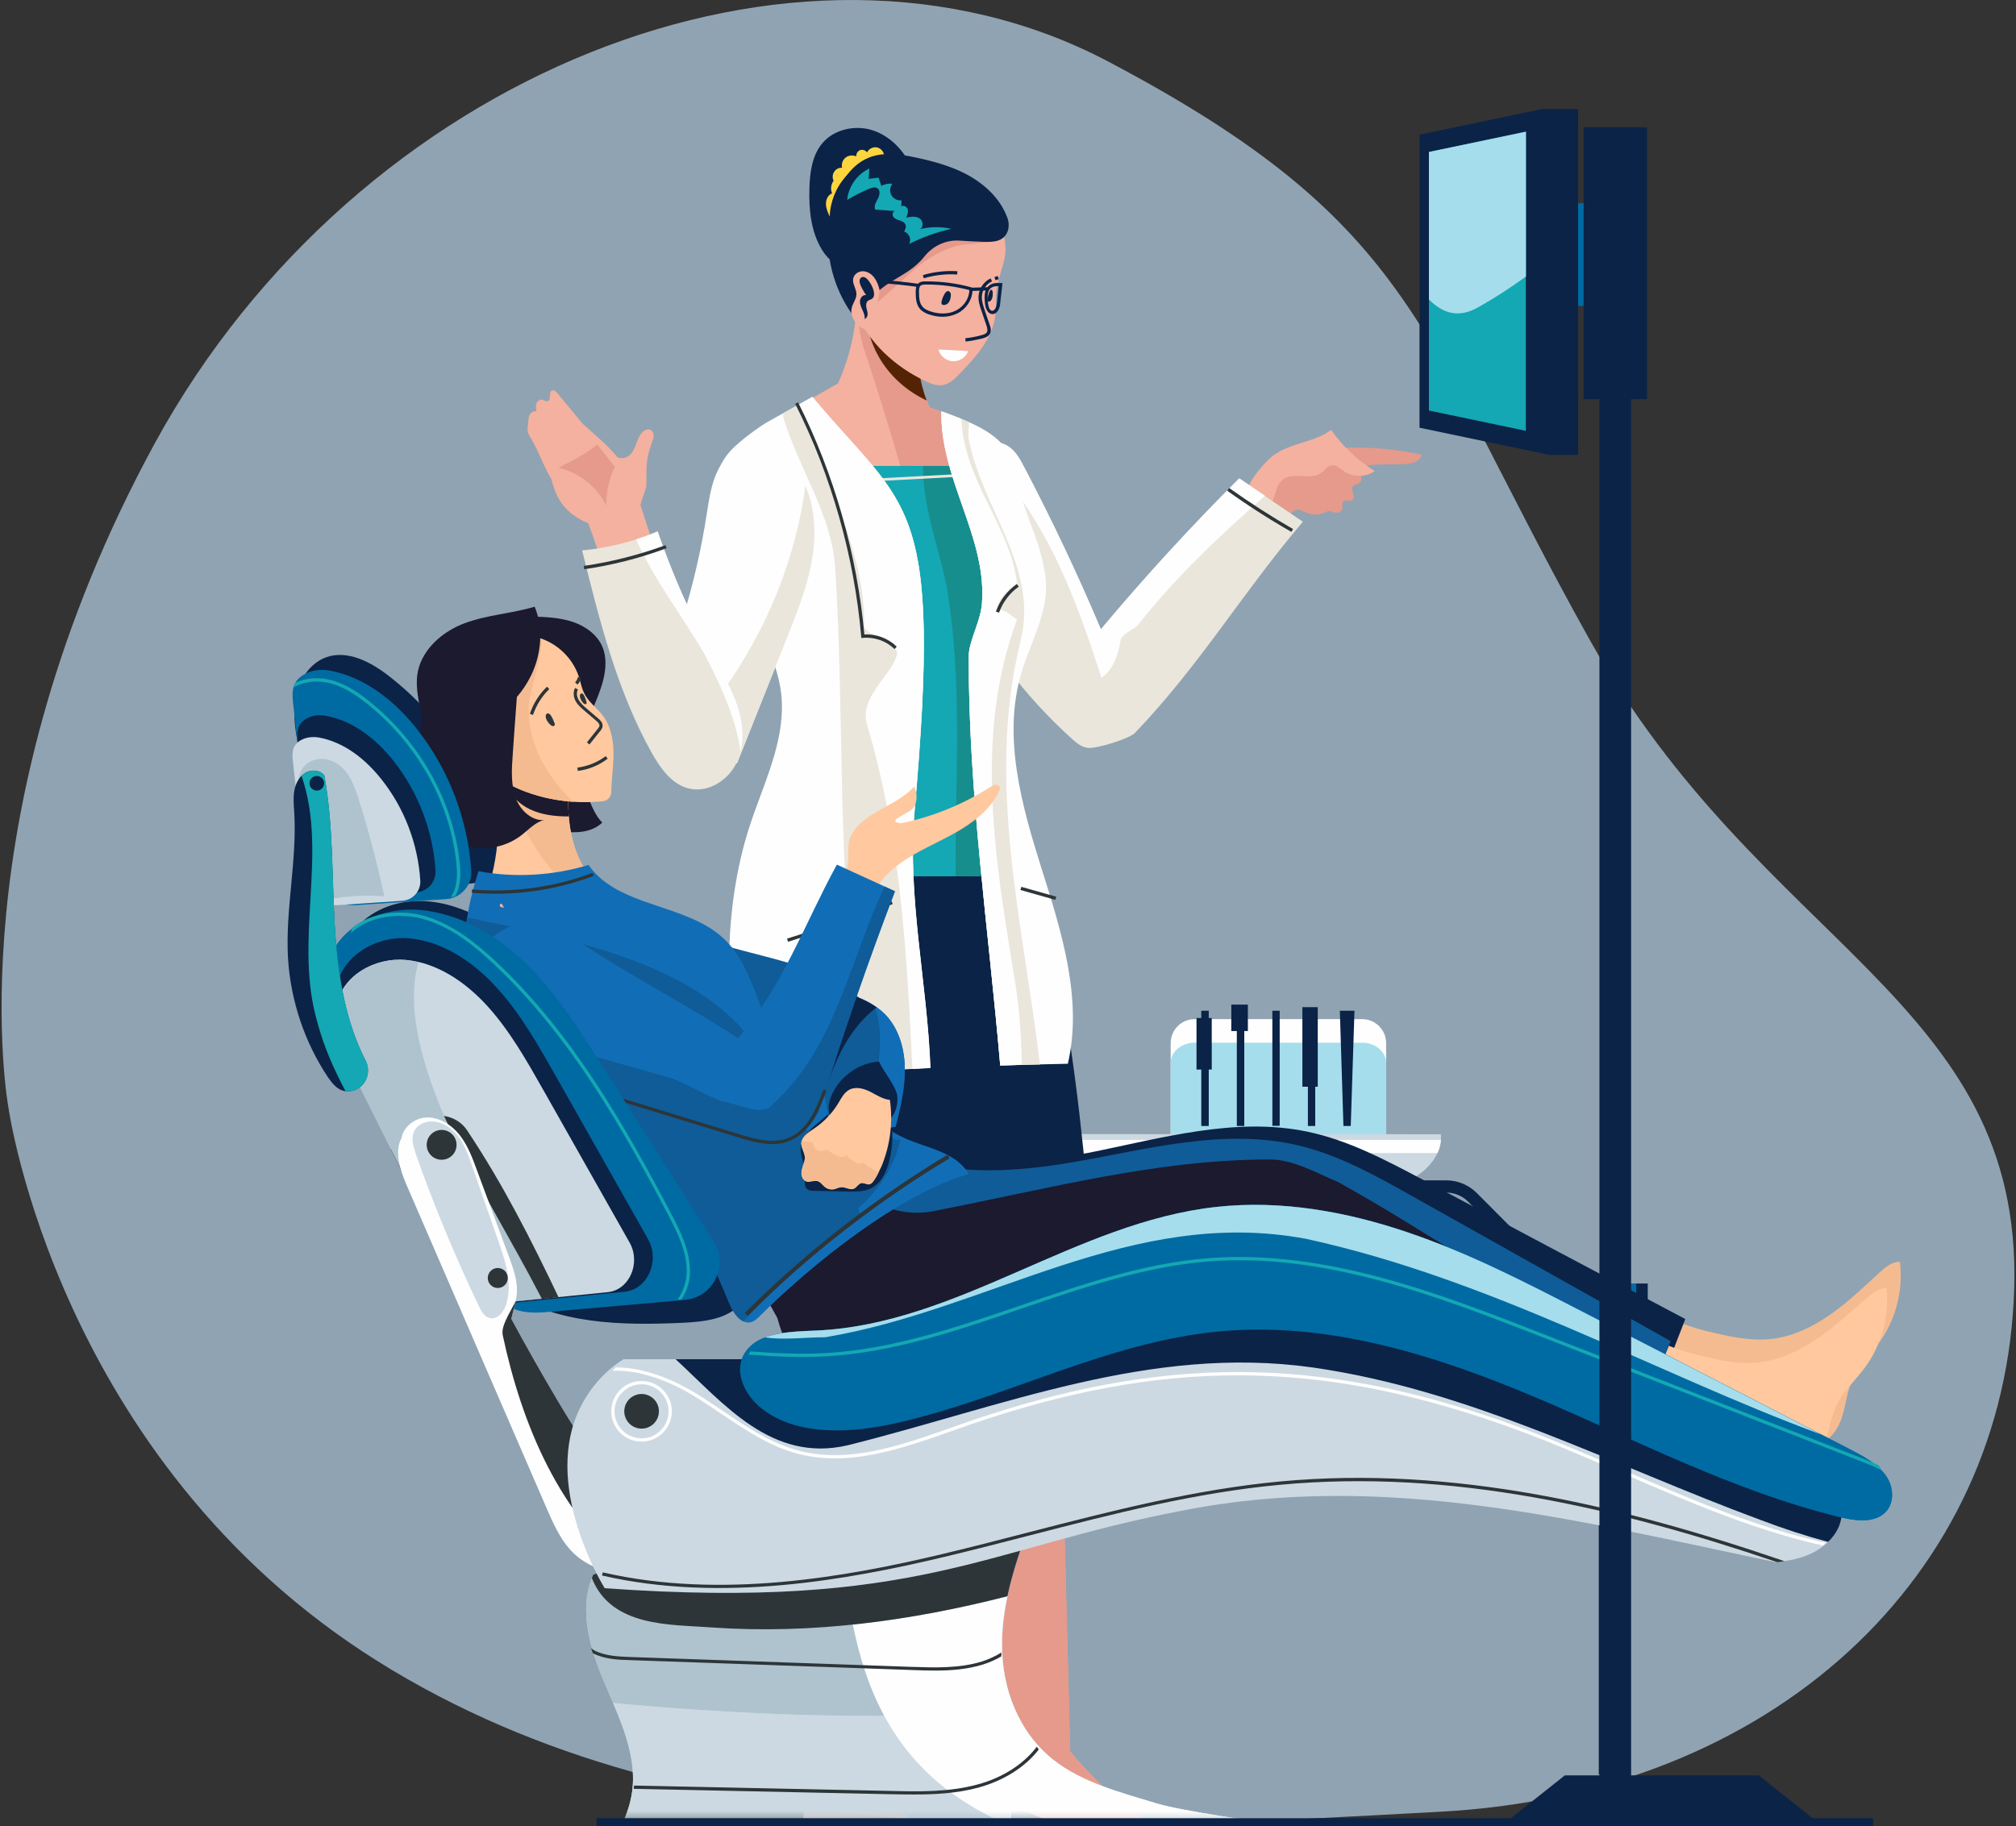 <svg width="330" height="299" viewBox="0 0 330 299" fill="none" xmlns="http://www.w3.org/2000/svg">
<rect x="0" y="0" width="330" height="299" fill="#333333" stroke="none"/>
<path opacity="0.7" d="M1.37 181.285C1.37 181.285 9.369 239.042 61.695 271.92C114.021 304.798 181.171 299.514 235.625 296.652C290.079 293.79 328.388 258.123 329.709 210.861C331.03 163.672 288.245 154.939 260.21 104.741C232.176 54.544 232.323 36.931 181.391 10.07C130.46 -16.79 58.392 12.125 25.368 72.524C-7.584 132.996 1.37 181.285 1.37 181.285Z" fill="#B8D3E9"/>
<path d="M265.981 227.531H261.704V290.519H265.981V227.531Z" fill="#0B2347"/>
<path d="M226.923 191.184H191.628V170.8C191.628 168.624 193.388 166.865 195.564 166.865H222.963C225.139 166.865 226.898 168.624 226.898 170.8V191.184H226.923Z" fill="#FEFEFE"/>
<path d="M226.923 191.183H191.628V174.049C191.628 172.216 193.388 170.725 195.564 170.725H222.963C225.139 170.725 226.898 172.216 226.898 174.049V191.183H226.923Z" fill="#A5DDEC"/>
<path d="M197.861 165.493H196.639V166.691H195.857V175.124H196.639V184.363H197.861V175.124H198.35V166.691H197.861V165.493Z" fill="#0B2347"/>
<path d="M209.472 165.493H208.274V184.338H209.472V165.493Z" fill="#0B2347"/>
<path d="M219.321 165.493L219.907 184.363H221.105L221.716 165.493H219.321Z" fill="#0B2347"/>
<path d="M201.552 168.818H202.456V184.363H203.678V168.818H204.265V164.491H201.552V168.818Z" fill="#0B2347"/>
<path d="M213.187 177.936H214.091V184.364H215.289V177.936H215.705V164.908H213.187V177.936Z" fill="#0B2347"/>
<path d="M173.32 185.688L235.867 185.713C236.112 188.866 233.741 191.75 230.881 193.094C228.022 194.438 224.771 194.561 221.593 194.683C210.106 195.074 198.618 195.465 187.106 195.856C184.686 195.929 182.193 196.003 179.895 195.221C175.789 193.803 173.1 190.039 173.32 185.688Z" fill="#CCD9E2"/>
<path d="M173.32 186.642C173.345 187.375 173.467 188.084 173.662 188.793H235.305C235.623 188.108 235.819 187.4 235.868 186.642H173.32Z" fill="#FEFEFE"/>
<path d="M261.068 217.583L240.292 196.734C239.363 195.805 238.068 195.268 236.748 195.268H205.633V193.263H236.748C238.606 193.263 240.414 194.021 241.71 195.317L262.486 216.166L261.068 217.583Z" fill="#0B2347"/>
<path d="M192.972 194.388V195.317C192.972 196.417 193.876 197.321 194.976 197.321H224.38C225.48 197.321 226.384 196.417 226.384 195.317V194.388H192.972Z" fill="#0B2347"/>
<path d="M269.721 210.154H258.747V233.423H269.721V210.154Z" fill="#0B2347"/>
<path d="M267.838 210.154H264.368V233.423H267.838V210.154Z" fill="#006BA2"/>
<mask id="mask0_1_8491" style="mask-type:luminance" maskUnits="userSpaceOnUse" x="39" y="12" width="283" height="286">
<path d="M321.891 12.468H39.365V297.756H321.891V12.468Z" fill="white"/>
</mask>
<g mask="url(#mask0_1_8491)">
<path d="M168.786 87.576C168.2 85.889 167.515 84.154 166.831 81.93C166.024 79.314 165.927 76.455 164.582 74.108C162.407 70.271 157.152 68.584 152.166 66.702C151.286 64.796 150.724 62.743 150.43 60.69C149.917 56.925 150.235 53.088 150.528 49.3C147.106 49.251 143.66 49.177 140.238 49.129C140.165 53.797 139.114 58.465 137.183 62.767C133.565 64.845 129.923 66.922 126.306 69C124.668 69.929 121.809 72.177 120.489 73.546C117.067 77.115 116.871 82.516 117.971 87.551L168.786 87.576Z" fill="#F4B19F"/>
<path d="M150.332 87.577L168.762 87.601C168.175 85.915 167.491 84.179 166.806 81.955C166 79.34 165.902 76.48 164.558 74.133C162.382 70.296 157.127 68.61 152.141 66.728C151.261 64.821 150.699 62.768 150.406 60.715C149.893 56.951 150.21 53.113 150.504 49.325C147.302 49.276 144.075 49.203 140.873 49.154C140.165 51.842 140.678 54.849 141.46 57.244C144.784 67.241 147.864 77.36 150.332 87.577Z" fill="#E59A8C"/>
<path d="M151.702 65.579C151.091 64.014 150.675 62.352 150.455 60.69C149.942 56.926 150.26 53.089 150.553 49.3C147.645 49.251 144.712 49.203 141.778 49.154C141.241 56.511 145.518 62.695 151.702 65.579Z" fill="#542305"/>
<path d="M138.944 43.432C139.751 43.236 140.435 42.65 140.948 41.965C141.437 41.281 141.779 40.499 142.121 39.717C144.052 35.268 146.35 30.991 148.965 26.909C147.67 24.294 145.421 22.094 142.61 21.263C139.824 20.456 136.524 21.214 134.642 23.414C132.931 25.418 132.565 28.229 132.491 30.869C132.393 34.315 132.736 37.908 134.52 40.841C134.984 41.623 135.571 42.356 136.329 42.845C137.111 43.407 138.064 43.652 138.944 43.432Z" fill="#0B2347"/>
<path d="M137.844 27.472C137.697 26.861 137.917 26.201 138.406 25.81C138.895 25.419 139.603 25.346 140.166 25.614C140.117 25.199 140.386 24.735 140.777 24.588C141.168 24.441 141.681 24.588 141.925 24.955C142.219 24.343 142.928 24.001 143.587 24.148C144.247 24.295 144.736 24.93 144.736 25.59C142.341 25.908 140.068 27.105 138.455 28.89C136.841 30.674 135.888 33.069 135.815 35.465C135.522 34.805 135.204 34.12 135.204 33.411C135.179 32.703 135.522 31.921 136.206 31.652C135.913 30.992 136.01 30.185 136.45 29.599C136.23 29.134 136.255 28.548 136.548 28.132C136.817 27.692 137.33 27.423 137.844 27.472Z" fill="#FFD53F"/>
<path d="M149.527 30.26C152.142 29.355 155.075 29.013 157.641 30.064C159.768 30.944 161.43 32.728 162.652 34.708C163.947 36.81 164.827 39.255 164.534 41.699C164.314 43.556 163.459 45.267 163.165 47.1C162.921 48.714 163.116 50.376 162.872 51.989C162.334 55.557 159.719 58.442 157.226 61.057C156.37 61.961 155.417 62.914 154.195 63.061C153.266 63.183 152.362 62.817 151.531 62.426C146.52 60.079 142.121 56.071 140.068 50.938C138.014 45.805 138.552 39.499 142.072 35.222C143.954 32.9 146.642 31.238 149.527 30.26Z" fill="#F4B19F"/>
<path d="M143.196 49.838C147.669 46.27 150.357 42.676 154.83 40.892C157.739 39.45 161.234 40.355 164.363 38.815C164.045 37.373 163.434 35.979 162.652 34.708C161.43 32.728 159.792 30.944 157.641 30.064C155.099 29.013 152.142 29.355 149.526 30.26C146.642 31.238 143.954 32.9 142.023 35.27C138.527 39.572 137.965 45.854 140.018 50.987C140.385 51.891 140.801 52.747 141.289 53.553C141.485 52.087 141.974 50.791 143.196 49.838Z" fill="#E59A8C"/>
<path d="M164.875 35.614C163.727 32.485 161.16 30.139 158.276 28.574C155.71 27.206 152.85 26.424 150.015 25.812C147.399 25.25 144.564 24.81 142.095 25.861C139.431 26.986 137.696 29.625 136.694 32.339C134.127 39.353 135.912 47.737 140.947 53.236C141.167 52.992 141.362 52.772 141.582 52.528C141.484 51.11 142.071 49.57 143 48.47C144.515 46.711 146.69 45.708 148.621 44.437C149.575 43.802 150.528 42.995 151.237 42.091C152.654 40.282 154.805 39.231 157.103 39.402C158.447 39.5 159.767 39.549 161.111 39.598C162.627 39.647 164.362 39.573 164.973 37.789C165.193 37.056 165.144 36.298 164.875 35.614Z" fill="#0B2347"/>
<path d="M142.316 27.596C140.312 28.5 138.87 30.553 138.674 32.728C139.823 32.044 141.021 31.457 142.243 30.92C142.707 30.724 143.269 30.553 143.661 30.846C144.149 31.213 143.978 32.02 143.685 32.557C143.392 33.095 143.001 33.755 143.269 34.317C144.369 34.39 145.494 34.488 146.594 34.562C146.178 34.513 145.982 35.099 146.202 35.466C146.422 35.808 146.838 35.955 147.229 36.077C147.62 36.199 148.036 36.37 148.207 36.761C148.378 37.128 148.207 37.568 147.987 37.934C148.818 38.13 149.258 39.254 148.793 39.963C150.993 38.839 153.315 38.008 155.735 37.47C153.999 37.079 152.191 37.103 150.48 37.543C151.213 37.372 151.164 36.175 150.529 35.759C149.893 35.344 149.062 35.49 148.329 35.637C148.524 35.221 148.696 34.757 148.598 34.293C148.476 33.853 147.889 33.511 147.547 33.804C147.547 33.462 147.571 33.119 147.571 32.802C146.911 32.875 146.227 32.533 145.909 31.946C145.591 31.36 145.665 30.602 146.08 30.089C145.469 30.015 144.809 30.137 144.272 30.431C144.125 29.991 143.978 29.551 143.807 29.087C143.269 29.16 142.732 29.209 142.194 29.282C142.218 28.744 142.267 28.182 142.316 27.596Z" fill="#13A8B3"/>
<path d="M163.825 46.342C163.385 46.318 162.945 46.318 162.603 46.415C162.212 46.513 161.894 46.733 161.65 47.026L159.181 47.1L159.01 47.051C156.639 46.391 154.195 46.073 151.726 46.073H151.482C151.091 46.073 150.651 46.098 150.333 46.391C150.309 46.415 150.284 46.44 150.26 46.464C148.28 46.171 146.276 45.975 144.296 45.829L144.271 46.366C146.178 46.489 148.084 46.684 149.991 46.953C149.918 47.222 149.893 47.491 149.893 47.76C149.893 48.811 149.942 49.837 150.602 50.595C151.017 51.059 151.58 51.304 151.971 51.45C152.728 51.719 153.511 51.866 154.293 51.866C155.173 51.866 156.004 51.67 156.737 51.304C158.179 50.571 159.132 49.104 159.181 47.637L161.332 47.564C161.234 47.857 161.185 48.175 161.185 48.42C161.161 48.957 161.185 49.495 161.283 50.008C161.332 50.277 161.43 50.644 161.625 50.937C161.821 51.23 162.139 51.426 162.456 51.426C162.481 51.426 162.53 51.426 162.554 51.426C163.019 51.377 163.336 50.962 163.507 50.595C163.679 50.204 163.727 49.788 163.752 49.422L164.094 46.366L163.825 46.342ZM156.493 50.839C155.833 51.181 155.099 51.328 154.293 51.328C153.584 51.328 152.851 51.181 152.166 50.937C151.629 50.742 151.262 50.522 151.017 50.228C150.48 49.617 150.431 48.713 150.431 47.76C150.431 47.393 150.455 46.977 150.675 46.782C150.871 46.611 151.164 46.611 151.482 46.586H151.702C154.048 46.586 156.395 46.904 158.668 47.491C158.668 48.835 157.788 50.179 156.493 50.839ZM163.214 49.373C163.165 49.715 163.141 50.082 162.994 50.375C162.872 50.668 162.652 50.864 162.456 50.888H162.408C162.285 50.888 162.139 50.791 162.016 50.644C161.87 50.424 161.796 50.155 161.772 49.91C161.674 49.446 161.65 48.933 161.674 48.444C161.699 48.151 161.723 47.809 161.894 47.515C162.065 47.222 162.359 47.002 162.701 46.929C162.872 46.88 163.043 46.855 163.263 46.855C163.336 46.855 163.385 46.855 163.459 46.855L163.214 49.373Z" fill="#0B2347"/>
<path d="M144.003 47.565C143.832 46.832 143.588 46.123 143.148 45.512C142.708 44.901 142.023 44.437 141.29 44.412C140.532 44.388 139.775 44.901 139.652 45.634C139.506 46.49 140.19 47.296 140.19 48.152C140.19 48.934 139.628 49.594 139.433 50.352C139.188 51.305 139.579 52.331 140.264 53.04C140.948 53.749 141.877 54.14 142.83 54.36L144.003 47.565Z" fill="#F4B19F"/>
<path d="M142.976 47.467C142.78 46.881 142.487 46.319 142.096 45.854C141.851 45.536 141.46 45.243 141.069 45.39C140.825 45.487 140.703 45.756 140.703 46.025C140.703 46.294 140.8 46.538 140.898 46.783C141.143 47.321 141.436 47.834 141.778 48.323C141.265 48.225 140.825 48.738 140.776 49.252C140.727 49.765 140.947 50.254 141.167 50.742C141.387 51.207 141.607 51.72 141.534 52.233C141.876 52.111 142.047 51.696 142.023 51.329C141.998 50.962 141.851 50.62 141.803 50.254C141.729 49.887 141.803 49.472 142.071 49.252C142.267 49.105 142.536 49.056 142.756 48.909C143.171 48.616 143.122 47.956 142.976 47.467Z" fill="#0B2347"/>
<path d="M158.057 55.922L158.008 55.384C158.912 55.287 159.817 55.115 160.696 54.871C161.063 54.773 161.405 54.651 161.552 54.382C161.699 54.089 161.601 53.698 161.479 53.307L160.672 50.936C160.403 50.178 160.11 49.298 160.183 48.418C160.281 47.221 161.063 46.072 162.163 45.583L162.383 46.072C161.454 46.487 160.794 47.441 160.721 48.467C160.672 49.249 160.941 50.056 161.185 50.789L161.992 53.16C162.163 53.624 162.31 54.187 162.041 54.651C161.796 55.091 161.332 55.262 160.843 55.409C159.914 55.629 158.985 55.824 158.057 55.922Z" fill="#0B2347"/>
<path d="M158.472 57.487C156.859 57.389 155.221 57.316 153.608 57.218C153.877 58.269 154.854 59.1 155.954 59.149C157.03 59.222 158.105 58.513 158.472 57.487Z" fill="#FEFEFE"/>
<path d="M151.212 45.557L151.065 45.044C152.899 44.506 154.805 44.286 156.712 44.408L156.687 44.946C154.83 44.824 152.996 45.044 151.212 45.557Z" fill="#0B2347"/>
<path d="M154.438 49.932C154.78 49.981 155.123 49.761 155.318 49.492C155.514 49.199 155.587 48.857 155.636 48.515C155.66 48.344 155.66 48.148 155.587 47.977C155.514 47.806 155.367 47.659 155.196 47.659C154.952 47.659 154.756 47.879 154.634 48.099C154.414 48.466 154.243 48.881 154.145 49.297C154.096 49.444 154.072 49.615 154.145 49.761C154.169 49.884 154.316 49.932 154.438 49.932Z" fill="#0B2347"/>
<path d="M163.316 45.191L162.782 45.369L162.952 45.879L163.486 45.701L163.316 45.191Z" fill="#0B2347"/>
<path d="M161.821 49.396C162.016 49.421 162.212 49.249 162.334 49.005C162.456 48.761 162.505 48.467 162.505 48.174C162.505 48.027 162.505 47.856 162.481 47.71C162.432 47.563 162.359 47.441 162.261 47.441C162.114 47.441 162.016 47.636 161.943 47.832C161.821 48.15 161.723 48.492 161.65 48.858C161.625 48.981 161.601 49.127 161.65 49.249C161.674 49.323 161.748 49.372 161.821 49.396Z" fill="#0B2347"/>
<path d="M196.822 303.255C188.487 299.589 180.984 293.869 175.166 286.781C173.993 241.759 172.844 196.761 171.671 151.739L145.323 151.714C142.707 160.318 142.585 169.508 145.029 178.332C147.816 188.377 153.828 197.812 156.273 207.931C159.083 219.492 157.079 231.249 157.177 242.957C157.324 259.259 164.534 273.9 166.025 291.474C165.829 293.478 165.658 295.507 165.463 297.511C165.365 298.465 165.292 299.491 165.756 300.371C166.538 301.862 168.494 302.302 170.131 302.18C171.769 302.058 173.431 301.593 175.044 302.033C176.877 302.522 178.246 304.062 179.859 305.088C183.648 307.533 188.414 307.093 192.765 306.555C193.767 306.433 194.793 306.31 195.624 305.773C196.48 305.259 197.091 304.257 196.822 303.255Z" fill="#F4B19F"/>
<path d="M189.074 299.1C183.843 295.776 179.126 291.596 175.191 286.781C174.018 241.759 172.869 196.761 171.696 151.739L145.347 151.714C142.732 160.318 142.609 169.508 145.054 178.332C147.84 188.377 153.853 197.812 156.297 207.931C159.108 219.492 157.104 231.249 157.201 242.957C157.348 259.259 164.558 273.9 166.049 291.474C165.927 292.77 165.805 294.065 165.683 295.336C172.453 299.418 181.399 301.08 189.074 299.1Z" fill="#E59A8C"/>
<path d="M189.074 299.1C181.424 301.079 172.454 299.417 165.683 295.311C165.61 296.044 165.561 296.753 165.488 297.486C165.39 298.44 165.317 299.466 165.781 300.346C166.563 301.837 168.519 302.277 170.156 302.155C171.794 302.033 173.456 301.568 175.069 302.008C176.902 302.497 178.271 304.037 179.884 305.064C183.673 307.508 188.439 307.068 192.79 306.53C193.792 306.408 194.818 306.286 195.649 305.748C196.48 305.235 197.091 304.208 196.823 303.23C194.134 302.082 191.543 300.688 189.074 299.1Z" fill="#0B2347"/>
<path d="M173.602 226.189C173.773 225.602 173.945 224.991 174.116 224.405C173.48 200.109 172.869 175.789 172.234 151.494L145.885 151.47C143.27 160.073 143.148 169.263 145.592 178.087C148.378 188.133 154.391 197.567 156.835 207.686C159.646 219.247 157.642 231.004 157.739 242.712C157.788 247.82 158.228 252.929 158.962 258.013C161.479 248.994 163.703 239.852 166.196 230.809C166.734 228.096 170.132 227.069 173.602 226.189Z" fill="#0B2347"/>
<path d="M160.967 305.551C156.298 303.449 151.85 300.785 148.208 297.168C146.473 295.432 144.908 293.477 143.686 291.375C148.037 242.833 152.388 194.315 156.738 145.773C149.21 147.753 140.851 147.069 134.301 143.989L131.025 148.022C126.357 157.53 124.695 167.894 126.308 177.768C127.946 187.912 132.907 197.42 134.203 207.612C135.669 219.271 131.514 231.076 131.025 242.931C130.488 256.032 133.445 269.206 133.738 288.369C133.054 290.764 132.419 293.184 131.856 295.603C131.343 297.877 130.952 300.516 132.443 302.325C134.081 304.28 137.063 304.207 139.409 305.209C141.34 306.04 142.831 307.653 144.615 308.778C148.99 311.564 154.563 311.271 159.745 310.88C160.6 310.806 161.48 310.733 162.262 310.366C163.044 310 163.704 309.267 163.729 308.387C163.753 306.969 162.238 306.113 160.967 305.551Z" fill="#F4B19F"/>
<path d="M149.259 229.145C151.752 201.355 154.245 173.564 156.738 145.773C149.21 147.753 140.851 147.069 134.301 143.989L131.025 148.022C126.357 157.53 124.695 167.894 126.308 177.768C127.946 187.912 132.907 197.42 134.203 207.612C135.669 219.271 131.514 231.076 131.025 242.931C130.683 251.241 131.734 259.576 132.638 269.45C134.301 260.358 135.669 251.143 137.136 242.124C138.114 236.82 142.538 229.39 149.259 229.145Z" fill="#E59A8C"/>
<path d="M208.262 75.113L202.713 83.007C204.767 84.401 207.211 85.158 209.117 86.674C209.411 86.136 211.513 83.643 212.099 83.496C212.71 83.35 213.272 83.741 213.859 83.985C215.032 84.474 216.352 84.254 217.452 83.643C217.623 83.692 217.819 83.741 217.99 83.79C218.307 83.863 218.625 83.961 218.943 83.936C219.261 83.912 219.603 83.716 219.701 83.423C219.847 82.983 219.578 82.396 219.921 82.103C220.287 81.761 220.947 82.176 221.363 81.883C221.705 81.639 221.632 81.125 221.485 80.734C221.338 80.343 221.216 79.854 221.509 79.561C221.705 79.365 222.047 79.341 222.291 79.243C222.731 79.048 222.976 78.461 222.805 77.997C222.683 77.703 222.438 77.483 222.243 77.239C222.414 76.97 222.56 76.677 222.731 76.408C226.789 75.43 232.068 77.019 232.704 74.453C224.662 72.668 216.205 72.937 208.262 75.113Z" fill="#E59A8C"/>
<path d="M219.97 77.142C219.358 76.702 218.723 76.067 217.965 76.189C217.281 76.287 216.89 76.971 216.328 77.387C214.519 78.755 211.488 77.118 209.826 78.658C208.531 79.855 208.848 82.373 207.284 83.179C206.477 83.742 205.231 83.399 204.669 82.593C204.082 81.786 204.058 80.686 204.375 79.733C204.693 78.78 205.304 77.973 205.915 77.191C206.697 76.213 207.504 75.26 208.506 74.527C211.268 72.498 215.13 72.449 217.892 70.396C219.798 73.085 222.243 75.382 225.029 77.142C223.587 78.169 221.46 78.169 219.97 77.142Z" fill="#F4B19F"/>
<path d="M157.226 97.036C155.49 93.541 153.975 89.85 153.633 85.964C153.29 82.078 154.219 77.922 156.834 75.038C158.961 72.692 162.774 71.396 165.316 73.303C166.367 74.085 167.002 75.283 167.613 76.456C172.184 85.157 176.388 94.03 180.201 103.073C187.363 94.494 194.915 86.257 202.834 78.362C206.305 80.709 209.8 83.055 213.271 85.426C203.103 97.403 196.651 108.597 185.823 119.963C184.845 120.989 179.615 122.554 178.197 122.456C177.121 122.407 176.241 121.674 175.435 120.94C167.956 114.194 161.723 106.055 157.226 97.036Z" fill="#EAE6DC"/>
<path d="M180.201 103.024C176.388 93.98 172.184 85.108 167.613 76.406C167.002 75.258 166.366 74.06 165.315 73.253C163.629 71.982 161.356 72.129 159.425 73.082C170.473 82.737 175.85 97.084 180.298 110.992C182.425 109.403 182.963 107.277 183.5 104.612C184.038 103.537 185.627 103.024 186.164 102.486C192.568 94.273 199.828 87.625 207.062 81.172C205.669 80.219 204.252 79.266 202.858 78.313C194.939 86.208 187.387 94.469 180.201 103.024Z" fill="#FEFEFE"/>
<path d="M211.389 87.089C207.797 85.036 204.252 82.763 200.879 80.343L201.197 79.903C204.57 82.299 208.09 84.572 211.658 86.625L211.389 87.089Z" fill="#2D3538"/>
<path d="M130.878 232.226C156.468 239.143 162.163 229.341 180.373 228.779C178.466 197.64 176.584 166.599 167.858 136.413C155.54 137.415 139.555 136.584 127.578 133.822C123.569 141.594 122.518 150.369 122.812 158.924C123.105 167.478 124.718 175.96 125.794 184.466C127.993 201.306 132.735 215.312 130.878 232.226Z" fill="#0B2347"/>
<path d="M170.474 94.322C169.741 89.263 168.323 86.818 166.832 81.93C166.27 80.097 166.05 78.141 165.488 76.308L118.632 76.26C116.53 80.708 117.386 86.55 119.121 91.414C122.177 100.017 128.678 106.91 128.483 116.076C128.36 122.797 125.281 129.03 123.276 135.434C122.445 138.073 121.81 140.738 121.321 143.451L170.279 143.5C170.156 143.06 170.01 142.644 169.888 142.204C166.686 131.816 163.63 120.646 166.661 110.21C168.177 104.954 171.256 99.797 170.474 94.322Z" fill="#13A8B3"/>
<path d="M169.887 142.229C166.685 131.842 163.63 120.672 166.66 110.235C168.2 104.931 171.28 99.798 170.498 94.323C169.765 89.263 168.347 86.819 166.856 81.931C166.294 80.098 166.074 78.142 165.512 76.309L151.091 76.285C151.091 82.884 153.291 88.506 154.855 95.447C157.715 111.628 156.273 127.833 156.444 143.476L170.302 143.5C170.156 143.085 170.009 142.645 169.887 142.229Z" fill="#178E8E"/>
<path d="M163.111 77.301L136.921 78.684L136.945 79.124L163.134 77.74L163.111 77.301Z" fill="#EAE6DC"/>
<path d="M132.98 64.992C130.585 66.336 128.189 67.656 125.794 69C124.132 69.929 121.175 72.177 119.83 73.546C115.406 78.068 116.237 85.499 118.388 91.462C121.541 100.066 128.189 106.959 127.994 116.124C127.872 122.846 124.694 129.079 122.641 135.483C118.388 148.706 118.804 163.004 120.661 176.765C131.171 175.959 141.706 175.323 152.24 174.883C151.752 160.927 148.427 146.946 149.674 132.867C154.269 81.172 148.574 83.665 132.98 64.992Z" fill="#FEFEFE"/>
<path d="M136.695 92.88C138.504 120.206 136.499 148.828 142.194 175.348C145.567 175.176 148.916 175.005 152.289 174.859C151.8 160.902 148.476 146.921 149.722 132.843C154.269 81.197 148.574 83.665 133.004 64.992C131.391 65.896 129.802 66.776 128.189 67.68C128.213 67.925 128.213 68.169 128.213 68.389C130.853 76.895 136.157 84.35 136.695 92.88Z" fill="#EAE6DC"/>
<path d="M149.698 132.843C154.244 81.197 148.549 83.665 132.98 64.992C132.222 65.407 131.464 65.847 130.707 66.263C130.853 67.362 131.293 68.511 131.929 69.465C135.644 80.121 141.485 90.216 141.485 102.461C141.485 104.05 147.327 105.125 146.814 107.252C145.738 110.967 140.41 114.169 142.023 118.96C147.498 137.633 148.427 156.307 149.356 174.981C150.334 174.932 151.336 174.883 152.313 174.834C151.776 160.902 148.476 146.921 149.698 132.843Z" fill="#FEFEFE"/>
<path d="M128.995 154.205L128.824 153.691C134.593 151.883 140.336 149.805 145.934 147.532L146.129 148.021C140.532 150.294 134.764 152.371 128.995 154.205Z" fill="#2D3538"/>
<path d="M146.423 106.275C145.079 104.955 143.148 104.271 141.266 104.442L140.997 104.466L140.972 104.197C139.824 91.072 136.084 77.898 130.169 66.117L130.633 65.872C136.548 77.629 140.288 90.754 141.486 103.88C143.441 103.782 145.396 104.515 146.79 105.884L146.423 106.275Z" fill="#2D3538"/>
<path d="M170.499 142.23C167.223 131.842 164.095 120.672 167.175 110.235C168.739 104.931 171.916 99.798 171.11 94.323C170.376 89.264 168.91 86.82 167.37 81.931C166.564 79.316 166.441 76.456 165.073 74.11C163.093 70.712 158.644 69.001 154.098 67.339C153.878 78.192 161.308 87.675 160.771 98.161C160.771 101.46 158.571 104.76 158.571 107.522C158.547 130.082 161.822 152.202 163.728 174.444C167.419 174.347 171.11 174.249 174.8 174.176C177.245 163.568 173.774 152.593 170.499 142.23Z" fill="#FEFEFE"/>
<path d="M167.003 105.152C170.205 92.906 160.649 83.325 158.522 71.618C158.522 70.689 158.522 69.931 158.644 69.149C157.202 68.489 155.662 67.927 154.098 67.365C153.878 78.217 161.308 87.7 160.771 98.186C160.771 101.486 158.571 104.785 158.571 107.547C158.547 130.107 161.822 152.227 163.728 174.47C165.904 174.396 168.054 174.348 170.23 174.299C167.517 151.372 161.382 128.396 167.003 105.152Z" fill="#EAE6DC"/>
<path d="M166.49 101.412C165.415 100.874 164.901 99.823 163.288 99.823C163.288 97.159 166.49 96.108 166.49 95.57C165.439 86.526 158.522 79.609 157.471 70.028C157.471 69.539 157.373 69.075 157.349 68.586C156.298 68.146 155.198 67.755 154.098 67.339C153.878 78.192 161.308 87.675 160.771 98.161C160.771 101.46 158.571 104.76 158.571 107.522C158.547 130.082 161.822 152.202 163.728 174.444C164.901 174.42 166.099 174.371 167.272 174.347C167.175 169.434 166.832 164.448 165.928 159.413C162.726 139.737 159.549 120.036 166.49 101.412Z" fill="#FEFEFE"/>
<path d="M167.181 145.206L167.035 145.724L172.751 147.337L172.897 146.82L167.181 145.206Z" fill="#2D3538"/>
<path d="M163.532 100.311L163.019 100.14C163.655 98.332 164.877 96.718 166.441 95.618L166.759 96.058C165.292 97.085 164.143 98.6 163.532 100.311Z" fill="#2D3538"/>
<path d="M132.271 80.662C131.391 78.144 129.876 75.798 127.627 74.38C125.379 72.987 122.323 72.694 120.075 74.111C116.97 76.042 116.311 80.149 115.748 83.766C113.915 95.889 110.224 107.695 104.798 118.694C110.298 120.136 115.651 122.262 120.637 125C123.374 118.107 126.136 111.214 128.874 104.322C130.389 100.533 131.905 96.72 132.711 92.736C133.542 88.728 133.616 84.499 132.271 80.662Z" fill="#FEFEFE"/>
<path d="M132.27 80.662C132.148 80.295 132.001 79.929 131.83 79.562C129.753 95.083 122.542 109.552 111.959 120.991C114.941 122.116 117.825 123.46 120.636 124.975C123.373 118.083 126.135 111.19 128.873 104.297C130.388 100.509 131.904 96.696 132.71 92.712C133.541 88.728 133.615 84.499 132.27 80.662Z" fill="#EAE6DC"/>
<path d="M111.348 100.412C108.879 94.594 106.704 88.679 104.822 82.642C104.846 82.618 104.846 82.593 104.871 82.569C104.895 82.251 105.799 79.905 105.799 79.562C105.848 77.925 105.726 76.287 106.044 74.698C106.215 73.892 106.484 73.134 106.753 72.352C106.875 72.01 106.997 71.668 106.997 71.301C106.997 70.934 106.826 70.568 106.508 70.397C106.117 70.201 105.604 70.372 105.262 70.666C104.602 71.252 104.333 72.132 104.04 72.963C103.722 73.794 103.257 74.65 102.402 74.918C101.962 75.065 101.547 75.016 101.107 74.894C101.082 74.87 101.058 74.821 101.009 74.772C99.322 72.768 97.269 71.106 95.338 69.346C93.969 67.684 92.625 66.046 91.256 64.384C91.012 64.091 90.67 63.797 90.352 63.944C89.741 64.213 90.303 65.435 89.692 65.679C89.374 65.802 89.032 65.484 88.69 65.435C88.275 65.386 87.883 65.753 87.786 66.144C87.663 66.535 87.737 66.975 87.835 67.39C87.395 67.195 86.857 67.537 86.661 68.001C86.466 68.441 86.49 68.955 86.441 69.444C86.417 69.786 86.319 70.152 86.368 70.495C86.417 70.983 86.71 71.423 86.955 71.839C87.932 73.501 88.617 75.31 89.472 77.02C89.692 77.485 89.961 77.949 90.23 78.389C90.597 79.782 91.061 81.127 91.868 82.3C92.918 83.815 94.483 84.94 96.194 85.624C96.218 85.648 96.267 85.649 96.291 85.649C98.54 91.637 100.202 97.821 101.278 104.102C104.553 102.685 107.926 101.414 111.348 100.412Z" fill="#F4B19F"/>
<path d="M91.427 76.603C94.776 77.361 97.758 79.707 99.249 82.811C99.2 80.612 99.689 78.412 100.642 76.432C99.689 75.21 98.735 74.012 97.782 72.79C96.218 74.012 94.531 75.063 92.723 75.894L91.427 76.603Z" fill="#E59A8C"/>
<path d="M112.644 129.081C115.675 129.887 118.974 127.957 120.417 125.195C121.883 122.433 121.761 119.035 120.832 116.053C119.928 113.047 118.29 110.334 116.775 107.596C113.133 101.021 110.077 94.129 107.633 87.016C103.698 88.678 99.543 89.729 95.29 90.12C98.101 101.51 100.985 113.071 106.704 123.313C108.122 125.781 109.906 128.348 112.644 129.081Z" fill="#EAE6DC"/>
<path d="M120.856 116.053C119.952 113.047 118.314 110.334 116.799 107.596C113.157 101.021 110.102 94.129 107.657 87.016C106.509 87.505 105.335 87.92 104.138 88.311C107.12 95.082 111.813 100.972 115.381 107.23C117.899 112.02 120.441 117.544 121.223 123.044C121.785 120.77 121.54 118.302 120.856 116.053Z" fill="#FEFEFE"/>
<path d="M95.631 93.2L95.558 92.662C100.104 92.002 104.602 90.854 108.928 89.265L109.123 89.754C104.748 91.391 100.227 92.54 95.631 93.2Z" fill="#2D3538"/>
</g>
<mask id="mask1_1_8491" style="mask-type:luminance" maskUnits="userSpaceOnUse" x="39" y="12" width="283" height="286">
<path d="M321.891 12.468H39.365V297.756H321.891V12.468Z" fill="white"/>
</mask>
<g mask="url(#mask1_1_8491)">
<path d="M69.846 195.833C65.398 188.183 61.511 180.166 58.261 171.929C57.039 168.849 55.89 165.672 55.548 162.372C55.205 159.072 55.719 155.577 57.601 152.84C59.898 149.491 64.005 147.658 68.062 147.536C72.119 147.389 76.103 148.782 79.623 150.811C86.907 154.99 92.308 161.712 97.515 168.263C105.385 178.162 113.304 188.085 119.757 198.962C121.077 201.186 122.372 203.508 122.886 206.074C123.399 208.616 123.008 211.476 121.297 213.431C119.048 216.022 115.211 216.413 111.789 216.585C101.768 217.049 91.062 216.853 82.727 211.281C77.154 207.492 73.244 201.675 69.846 195.833Z" fill="#0B2347"/>
<path d="M53.372 107.622C56.916 106.351 60.778 108.428 63.735 110.75C72.241 117.399 78.572 126.735 81.578 137.099C82.116 138.908 82.507 141.01 81.431 142.598C80.307 144.26 78.034 144.603 76.03 144.774C71.068 145.14 66.082 145.263 61.12 145.091C59.042 145.018 56.818 144.847 55.156 143.6C53.201 142.109 52.516 139.519 51.979 137.123C50.977 132.577 50.023 128.031 49.095 123.46C48.483 120.527 47.897 117.521 48.337 114.563C48.801 111.581 50.561 108.648 53.372 107.622Z" fill="#0B2347"/>
<path d="M266.188 225.483C275.207 227.707 284.398 229.98 292.317 234.82C293.783 235.7 295.323 236.702 297.034 236.555C299.161 236.36 300.7 234.355 301.409 232.327C302.118 230.298 302.289 228.098 303.12 226.143C304.171 223.699 306.175 221.841 307.715 219.666C310.379 215.902 311.577 211.16 310.991 206.589C309.671 206.589 308.571 207.518 307.593 208.422C305.002 210.793 302.485 213.237 299.6 215.242C296.741 217.246 293.466 218.835 289.995 219.226C286.475 219.617 282.931 218.81 279.485 217.979C274.156 216.708 269.048 213.971 264.233 211.38C263.206 215.486 260.982 220.057 258.807 223.234L266.188 225.483Z" fill="#F4BB91"/>
<path d="M232.873 193.144C226.836 189.943 220.701 186.692 214.028 185.299C202.125 182.805 189.928 186.423 178.001 188.794C166.073 191.189 152.703 192.093 142.706 185.152C135.814 191.458 128.945 197.74 122.053 204.046C124.253 206.172 129.605 215.436 129.605 215.436C131.878 223.159 135.423 224.284 143.415 225.237C151.408 226.215 159.4 223.99 167.075 221.571C175.532 218.906 183.916 215.949 192.177 212.723C196.748 210.938 201.49 209.056 206.353 209.496C210.044 209.838 213.466 211.5 216.815 213.016C233.949 220.837 252.231 226.19 270.881 228.854C272.543 224.553 274.205 220.275 275.867 215.973C261.519 208.396 247.196 200.77 232.873 193.144Z" fill="#0B2347"/>
<path d="M263.574 228.855C272.544 231.275 281.661 233.768 289.507 238.778C290.949 239.707 292.464 240.734 294.175 240.612C296.326 240.465 297.891 238.51 298.648 236.481C299.406 234.477 299.601 232.277 300.506 230.321C301.606 227.902 303.659 226.093 305.248 223.942C307.985 220.251 309.281 215.51 308.816 210.939C307.496 210.914 306.372 211.819 305.37 212.699C302.73 215.021 300.139 217.392 297.231 219.347C294.322 221.302 291.022 222.793 287.527 223.111C284.007 223.429 280.488 222.524 277.041 221.62C271.737 220.227 266.702 217.392 261.936 214.679C260.836 218.76 258.49 223.282 256.241 226.411L263.574 228.855Z" fill="#FFC89F"/>
<path d="M230.993 195.787C225.029 192.438 218.967 189.065 212.319 187.525C200.464 184.763 188.194 188.087 176.218 190.214C164.241 192.34 150.847 192.951 141.021 185.79C134.006 191.925 126.967 198.084 119.952 204.219C122.103 206.394 127.236 215.78 127.236 215.78C129.338 223.553 132.858 224.75 140.826 225.899C148.794 227.048 156.835 225.019 164.559 222.746C173.065 220.253 181.522 217.491 189.856 214.46C194.452 212.774 199.242 210.99 204.106 211.552C207.773 211.967 211.17 213.703 214.494 215.316C231.457 223.504 249.593 229.272 268.193 232.376C269.953 228.123 271.713 223.871 273.473 219.618C259.321 211.674 245.144 203.73 230.993 195.787Z" fill="#1B1A2E"/>
<path d="M152.557 198.352C171.72 194.637 189.269 189.846 207.894 189.846C211.61 189.846 215.349 191.973 219.064 193.561C234.487 202.067 247.808 212.186 263.769 218.566C266.678 219.69 269.611 220.741 272.568 221.768C272.861 221.034 273.179 220.326 273.472 219.592C259.32 211.649 245.168 203.705 231.017 195.761C225.053 192.413 218.991 189.04 212.343 187.5C200.488 184.738 188.218 188.062 176.242 190.188C164.265 192.315 150.871 192.926 141.045 185.764C139.114 187.451 137.183 189.137 135.252 190.824C139.921 195.468 145.616 199.574 152.557 198.352Z" fill="#0F5C98"/>
<path d="M87.199 100.952C89.423 101.025 91.672 101.123 93.774 101.832C95.876 102.541 97.856 103.983 98.662 106.036C99.298 107.649 99.176 109.482 98.785 111.169C97.978 114.517 96.145 117.524 95.167 120.799C94.19 124.099 96.096 132.311 98.589 134.682C95.07 138.055 87.884 135.195 83.191 133.9C78.498 132.605 74.587 128.694 73.316 124.001C72.241 120.041 72.925 115.74 74.758 112.049C76.567 108.382 79.427 105.278 82.629 102.712L87.199 100.952Z" fill="#1B1A2E"/>
<path d="M93.456 136.319C92.992 133.899 92.943 131.431 92.967 128.962C88.885 128.718 84.828 128.449 80.844 127.544C82.262 134.437 81.577 141.745 78.913 148.247C84.804 145.509 91.403 144.336 97.88 144.874C95.436 142.674 94.067 139.521 93.456 136.319Z" fill="#FFC89F"/>
<path d="M97.856 144.849C95.436 142.649 94.067 139.496 93.456 136.294C92.992 133.874 92.943 131.406 92.968 128.937C89.741 128.741 86.515 128.546 83.362 128.008C84.584 134.363 87.884 140.327 92.503 144.8C94.287 144.702 96.072 144.702 97.856 144.849Z" fill="#F4BB91"/>
<path d="M93.114 133.68C92.968 132.115 92.968 130.551 92.992 128.962C89.497 128.742 86.001 128.522 82.555 127.887C84.339 132.482 88.47 133.704 93.114 133.68Z" fill="#1B1A2E"/>
<path d="M98.737 117.256C97.808 115.985 96.439 115.057 95.706 113.663C95.217 112.759 95.046 111.708 94.729 110.73C93.702 107.675 91.111 105.231 88.007 104.375C87.176 104.131 86.296 104.033 85.441 104.033C81.725 103.569 77.79 104.815 75.126 107.48C71.778 110.779 70.604 116.083 72.242 120.507C73.855 124.907 78.206 128.182 82.899 128.524C83.143 128.549 83.388 128.549 83.632 128.549C84.487 128.989 85.367 129.38 86.272 129.697C90.231 131.139 94.509 131.628 98.688 131.188C99.446 131.115 100.033 130.48 100.057 129.722C100.081 127.815 100.375 125.884 100.424 123.978C100.472 121.607 100.13 119.138 98.737 117.256Z" fill="#FFC89F"/>
<path d="M86.565 115.349C87.005 111.878 88.496 108.407 88.74 104.643C88.496 104.545 88.251 104.472 88.007 104.399C87.176 104.154 86.296 104.056 85.441 104.056C81.725 103.592 77.79 104.839 75.126 107.503C71.778 110.803 70.604 116.106 72.242 120.53C73.855 124.93 78.206 128.205 82.899 128.547C83.143 128.572 83.388 128.572 83.632 128.572C84.487 129.012 85.367 129.403 86.272 129.721C88.716 130.601 91.282 131.114 93.849 131.285C89.351 126.959 86.247 121.508 86.565 115.349Z" fill="#F4BB91"/>
<path d="M94.581 126.224L94.507 125.687C96.194 125.467 97.783 124.831 99.151 123.805L99.469 124.22C98.051 125.32 96.341 126.004 94.581 126.224Z" fill="#2D3538"/>
<path d="M96.488 121.898L96.072 121.556L97.808 119.381C97.979 119.185 98.101 119.014 98.126 118.819C98.15 118.525 97.881 118.257 97.563 117.988L95.73 116.423C95.217 115.983 94.63 115.495 94.264 114.859C93.824 114.101 93.799 113.246 94.141 112.635L94.606 112.904C94.288 113.466 94.459 114.15 94.728 114.615C95.046 115.177 95.559 115.617 96.072 116.057L97.906 117.621C98.321 117.963 98.688 118.379 98.639 118.892C98.614 119.234 98.394 119.528 98.223 119.723L96.488 121.898Z" fill="#2D3538"/>
<path d="M87.248 117.058L86.735 116.887C87.297 115.201 88.25 113.661 89.546 112.439L89.912 112.83C88.69 114.003 87.786 115.47 87.248 117.058Z" fill="#2D3538"/>
<path d="M90.768 118.403C90.621 117.988 90.45 117.597 90.206 117.206C90.084 116.986 89.864 116.766 89.619 116.815C89.302 116.888 89.277 117.328 89.375 117.621C89.522 118.061 89.815 118.452 90.181 118.745C90.353 118.868 90.621 118.965 90.744 118.819C90.841 118.697 90.817 118.525 90.768 118.403Z" fill="#2D3538"/>
<path d="M94.531 112.095L94.14 111.728C94.36 111.484 94.531 111.19 94.605 110.848L95.118 110.97C95.044 111.386 94.825 111.777 94.531 112.095Z" fill="#2D3538"/>
<path d="M95.998 114.931C95.924 114.589 95.778 114.247 95.631 113.905C95.533 113.734 95.387 113.514 95.191 113.538C94.922 113.563 94.873 113.929 94.947 114.174C95.044 114.54 95.24 114.882 95.509 115.151C95.631 115.273 95.851 115.371 95.973 115.249C96.047 115.176 96.022 115.053 95.998 114.931Z" fill="#2D3538"/>
<path d="M89.056 131.822C89.227 131.822 89.398 131.798 89.569 131.773C89.398 131.773 89.227 131.773 89.056 131.822Z" fill="#1B1A2E"/>
<path d="M84.436 130.699C83.605 128.499 83.751 126.006 83.923 123.635C84.143 120.458 84.363 117.305 84.607 114.128C85.511 113.077 86.293 111.903 86.929 110.608C88.615 107.162 89.007 102.884 87.516 99.34C83.751 100.464 79.792 100.66 76.101 102.029C73.315 103.055 70.602 105.035 69.209 107.724H69.184V107.748C68.744 108.604 68.426 109.532 68.304 110.535C68.011 112.783 68.622 115.056 69.013 117.329C68.866 118.625 68.72 119.92 68.597 121.216C68.206 125.713 68.402 130.577 70.871 134.243C72.484 136.614 74.977 138.276 77.69 138.716C80.379 139.181 83.238 138.423 85.438 136.688C86.587 135.783 87.711 134.561 89.08 134.268C87.076 134.439 85.194 132.728 84.436 130.699Z" fill="#1B1A2E"/>
<path d="M86.686 161.102C88.006 163.595 90.939 164.646 93.628 165.526C106.533 169.657 119.61 173.837 133.151 174.57C136.45 174.741 140.361 174.423 142.145 171.612C143.465 169.559 143.05 166.748 141.706 164.72C140.361 162.691 138.21 161.322 136.01 160.271C128.751 156.752 120.441 155.994 113.01 152.89C108.929 151.203 105.042 148.783 100.667 148.27C96.781 147.83 92.748 149.028 89.742 151.496C86.906 153.794 85 157.9 86.686 161.102Z" fill="#0F5C98"/>
<path d="M96.341 141.622C90.524 143.382 84.291 143.749 78.327 142.649C75.638 150.959 74.612 160.345 78.4 168.215C81.407 174.399 87.004 178.896 92.699 182.734C98.394 186.596 104.456 190.091 109.075 195.199C113.793 200.405 116.726 206.931 119.39 213.409C120.05 215.022 121.321 216.953 123.007 216.464C123.569 216.293 124.009 215.853 124.425 215.437C132.882 207.005 147.083 195.566 158.57 192.217C155.809 187.598 149.38 188.038 145.201 184.64C139.97 180.363 132.931 178.359 128.702 173.079C124.132 167.335 123.838 158.781 118.51 153.721C112.302 147.855 101.205 148.637 96.341 141.622Z" fill="#116EB6"/>
<path d="M147.424 186.62C144.442 186.962 142.682 182.293 139.725 182.66C138.65 182.807 137.794 183.613 136.939 184.322C135.888 185.226 134.739 186.009 133.541 186.693C128.091 180.705 128.066 179.874 124.522 172.81C116.236 157.705 91.696 153.403 76.445 150.225C75.442 156.385 75.711 162.666 78.4 168.215C81.406 174.399 87.003 178.896 92.698 182.733C98.393 186.595 104.455 190.09 109.075 195.199C113.792 200.405 116.725 206.931 119.389 213.408C119.854 214.557 120.636 215.877 121.662 216.341C121.98 216.023 122.298 215.706 122.616 215.388C128.286 209.595 134.25 203.705 140.874 198.89C140.727 198.523 140.605 198.181 140.458 197.814C143.856 194.93 146.373 190.97 147.424 186.62Z" fill="#0F5C98"/>
<path d="M136.865 180.46C136.303 181.976 134.91 182.978 133.688 184.029C132.441 185.056 131.195 186.327 131.073 187.94C130.95 189.48 131.928 190.922 131.83 192.462C131.806 192.853 131.708 193.268 131.733 193.659C131.733 194.05 131.855 194.49 132.172 194.735C132.466 194.955 132.881 194.979 133.248 194.979C135.081 195.028 136.914 195.052 138.723 195.101C140.092 195.126 141.534 195.15 142.731 194.49C144.247 193.659 145.078 191.948 145.518 190.262C146.202 187.72 146.251 185.031 145.689 182.465C145.64 182.245 145.567 182 145.396 181.854C145.225 181.707 145.005 181.683 144.809 181.658C143 181.414 141.192 181.194 139.407 180.949L136.865 180.46Z" fill="#0B2347"/>
<path d="M122.396 215.438L121.932 214.973C131.88 205.026 143.05 196.324 155.1 189.065L155.442 189.651C143.416 196.862 132.32 205.539 122.396 215.438Z" fill="#2D3538"/>
<path d="M81.137 146.338C79.842 146.338 78.522 146.289 77.227 146.167L77.275 145.629C83.924 146.216 90.743 145.263 97 142.916L97.196 143.405C92.087 145.361 86.588 146.338 81.137 146.338Z" fill="#2D3538"/>
<path d="M135.179 162.984C132.832 164.084 132.172 167.14 132.441 169.73C132.979 174.814 135.838 179.556 135.521 184.64C139.187 185.349 142.976 185.276 146.617 184.445C147.375 181.34 148.157 178.187 148.108 174.986C148.084 171.784 147.155 168.484 144.955 166.162C143.562 164.72 141.753 163.718 139.871 163.082C138.356 162.618 136.645 162.325 135.179 162.984Z" fill="#0F5C98"/>
<path d="M144.98 166.187C144.466 165.625 143.855 165.16 143.22 164.745C145.371 171.417 142.975 178.383 141.044 185.129C142.926 185.105 144.784 184.885 146.617 184.469C147.375 181.365 148.157 178.212 148.108 175.01C148.084 171.808 147.179 168.509 144.98 166.187Z" fill="#116EB6"/>
<path d="M143.489 164.941C142.389 164.159 141.167 163.548 139.871 163.108C138.356 162.595 136.621 162.301 135.179 162.986C132.832 164.085 132.172 167.141 132.441 169.732C132.783 172.982 134.079 176.111 134.885 179.264C136.621 173.716 138.869 168.485 143.489 164.941Z" fill="#0B2347"/>
<path d="M143.88 173.812C140.458 174.057 137.28 176.379 136.034 179.58C135.545 180.803 135.398 182.318 136.278 183.296C136.816 183.907 137.647 184.151 138.454 184.322C139.822 184.591 141.24 184.664 142.633 184.493C143.562 184.396 144.491 184.176 145.248 183.638C146.495 182.733 147.008 181.071 146.886 179.532C146.788 178.016 144.491 175.23 143.88 173.812Z" fill="#0B2347"/>
<path d="M145.664 180.094C144.491 179.972 143.489 179.288 142.438 178.75C141.387 178.237 140.116 177.87 139.065 178.408C138.185 178.848 137.721 179.801 137.207 180.656C136.205 182.294 134.861 183.712 133.248 184.787C132.343 185.398 131.243 186.058 131.17 187.158C131.121 188.014 131.781 188.796 131.757 189.651C131.732 190.164 131.488 190.678 131.366 191.167C131.268 191.46 131.195 191.753 131.195 192.071C131.17 192.658 131.463 193.293 132.026 193.464C132.612 193.635 133.223 193.22 133.81 193.391C134.348 193.537 134.641 194.1 135.105 194.417C135.496 194.711 136.01 194.833 136.498 194.735C136.938 194.637 137.329 194.393 137.769 194.393C138.454 194.368 139.138 194.906 139.774 194.637C140.238 194.442 140.483 193.831 140.971 193.733C141.411 193.635 141.827 193.977 142.267 193.929C142.609 193.88 142.878 193.562 143.073 193.269C143.44 192.731 143.758 192.144 144.002 191.558C144.173 191.24 144.32 190.922 144.442 190.604C145.762 187.207 146.178 183.59 145.664 180.094Z" fill="#FFC89F"/>
<path d="M141.925 190.873C141.68 190.727 141.509 190.507 141.387 190.262C141.02 190.531 140.531 190.604 140.018 190.311C139.7 190.115 139.407 189.895 139.114 189.676C138.918 189.529 138.747 189.333 138.625 189.113C138.283 189.407 137.843 189.553 137.427 189.382C136.743 189.138 136.132 188.796 135.545 188.356C135.472 188.307 135.399 188.233 135.325 188.16C134.812 188.6 134.005 188.6 133.517 188.111L133.468 188.062C133.199 187.793 133.077 187.427 133.077 187.085C132.465 186.962 131.854 186.865 131.219 186.791C131.195 186.889 131.17 186.987 131.17 187.109C131.121 187.965 131.781 188.747 131.757 189.602C131.732 190.115 131.488 190.629 131.366 191.118C131.268 191.411 131.195 191.704 131.195 192.022C131.17 192.609 131.463 193.244 132.026 193.415C132.612 193.586 133.223 193.171 133.81 193.342C134.348 193.488 134.641 194.051 135.105 194.368C135.496 194.662 136.01 194.784 136.498 194.686C136.938 194.588 137.329 194.344 137.769 194.344C138.454 194.32 139.138 194.857 139.774 194.588C140.238 194.393 140.483 193.782 140.971 193.684C141.411 193.586 141.827 193.928 142.267 193.88C142.609 193.831 142.878 193.513 143.073 193.22C143.367 192.804 143.587 192.364 143.807 191.9C143.147 191.655 142.536 191.264 141.925 190.873Z" fill="#F4BB91"/>
<path d="M163.679 128.934C163.605 128.616 163.239 128.47 162.921 128.494C162.603 128.519 162.334 128.714 162.066 128.885C157.617 131.721 152.655 133.749 147.474 134.8C144.687 134.434 149.014 133.212 149.625 132.136C150.187 131.134 150.162 129.814 149.625 128.788C147.205 131.525 143.27 132.454 140.654 134.996C139.897 135.729 139.261 136.634 139.017 137.66C138.772 138.638 138.895 139.689 138.87 140.691C138.821 141.717 138.577 142.817 137.77 143.428L136.328 146.41L142.023 148.757C142.634 145.75 144.834 143.184 147.351 141.351C150.113 139.371 153.291 138.076 156.273 136.414C159.23 134.751 162.115 132.601 163.557 129.521C163.654 129.35 163.728 129.13 163.679 128.934Z" fill="#FFC89F"/>
<path d="M77.765 160.318C77.96 163.765 80.282 166.698 82.8 169.044C89.375 175.081 97.905 178.503 106.411 181.192C112.081 182.976 117.85 184.516 123.447 186.545C127.969 188.182 132.93 185.64 134.348 181.045C138.014 169.215 142.072 157.508 146.496 145.922C140.556 143.209 142.927 144.284 136.988 141.571C131.562 151.495 128.189 161.443 120.807 169.998C113.523 165.158 103.136 159.732 95.852 154.892C93.383 153.255 90.792 151.568 87.859 151.226C85.293 150.908 82.604 151.715 80.673 153.426C78.718 155.137 77.594 157.752 77.765 160.318Z" fill="#116EB6"/>
<path d="M144.81 145.163C138.992 157.36 136.89 171.39 126.478 180.8C124.889 182.926 121.15 180.8 117.972 180.262C115.308 179.187 112.644 177.598 109.98 176.547C100.52 173.883 91.306 171.316 82.238 168.53C82.433 168.701 82.604 168.896 82.8 169.068C89.375 175.105 97.905 178.527 106.411 181.215C112.082 183 117.85 184.539 123.447 186.568C127.969 188.206 132.931 185.664 134.348 181.069C138.015 169.239 142.072 157.531 146.496 145.945C145.836 145.628 145.274 145.383 144.81 145.163Z" fill="#0F5C98"/>
<path d="M126.428 187.326C124.62 187.326 122.689 186.813 120.758 186.202L101.498 180.287L101.644 179.773L120.905 185.688C123.862 186.593 126.697 187.326 129.215 186.25C132.172 184.979 133.59 181.68 134.788 178.38L135.277 178.551C134.054 181.949 132.588 185.371 129.435 186.715C128.457 187.179 127.455 187.326 126.428 187.326Z" fill="#2D3538"/>
<path d="M124.694 230.639C130.585 235.234 139.408 234.672 146.936 232.961C164.804 228.879 181.229 219.738 199.536 218.002C217.452 216.316 235.221 221.962 251.548 228.879C267.876 235.796 283.641 244.106 301.044 248.384C303.488 248.97 306.372 249.41 308.279 247.919C310.209 246.404 310.063 243.495 308.67 241.564C307.276 239.633 304.979 238.411 302.755 237.263C288.114 229.734 273.473 222.182 258.832 214.654C249.593 209.887 240.305 205.121 230.357 201.748C220.409 198.375 209.679 196.444 199.12 197.618C176.096 200.135 156.811 216.829 133.64 217.856C129.362 218.051 124.205 218.076 122.005 221.4C119.977 224.357 121.785 228.366 124.694 230.639Z" fill="#006BA2"/>
<path d="M49.756 110.432C47.63 111.678 47.801 113.561 47.996 115.296L50.929 141.938C51.345 145.702 54.645 148.464 58.409 148.195L73.025 147.217C75.445 147.046 77.302 144.969 77.131 142.524C76.594 134.19 73.489 126.026 68.308 119.451C64.641 114.783 59.728 110.823 53.838 109.772C52.469 109.552 51.003 109.723 49.756 110.432Z" fill="#006BA2"/>
<path d="M50.122 117.692C48.485 118.645 48.607 120.112 48.754 121.456L51.027 142.036C51.344 144.945 53.886 147.072 56.82 146.876L68.112 146.118C69.994 145.996 71.412 144.383 71.289 142.501C70.874 136.073 68.478 129.767 64.494 124.683C61.659 121.09 57.871 118.01 53.324 117.203C52.224 116.983 51.076 117.13 50.122 117.692Z" fill="#0B2347"/>
<path d="M49.218 121.212C47.703 122.091 47.825 123.436 47.947 124.682L50.049 143.723C50.343 146.411 52.713 148.391 55.402 148.196L65.863 147.487C67.599 147.365 68.918 145.874 68.796 144.138C68.405 138.174 66.205 132.357 62.49 127.664C59.875 124.34 56.355 121.505 52.151 120.747C51.149 120.6 50.098 120.698 49.218 121.212Z" fill="#CCD9E2"/>
<path d="M49.364 126.05C50 124.902 51.344 124.242 52.664 124.242C53.984 124.266 55.23 124.902 56.159 125.83C57.479 127.175 58.139 129.032 58.701 130.841C60.363 136.072 61.756 141.4 62.905 146.753C59.434 146.508 55.915 146.753 52.517 147.486C51.417 141.816 50.317 136.169 49.193 130.499C48.875 129.008 48.606 127.37 49.364 126.05Z" fill="#AEC3CE"/>
<path d="M74.442 145.604C74.271 146.093 74.051 146.509 73.782 146.9C74.026 146.851 74.271 146.802 74.515 146.729C74.686 146.411 74.833 146.093 74.955 145.751C75.493 144.114 75.395 142.354 75.2 140.838C74.026 130.89 68.649 121.431 60.485 114.856C58.946 113.61 56.843 112.094 54.375 111.41C52.224 110.799 50.049 110.97 48.313 111.826C48.24 112.046 48.167 112.29 48.118 112.534C49.78 111.557 52.004 111.312 54.228 111.923C56.599 112.583 58.628 114.074 60.143 115.272C68.209 121.749 73.489 131.086 74.662 140.887C74.833 142.378 74.931 144.065 74.442 145.604Z" fill="#13A8B3"/>
<path d="M53.666 158.119C52.835 162.421 55.035 166.673 57.186 170.486C64.054 182.781 70.922 195.075 77.79 207.369C79.355 210.18 81.139 213.187 84.145 214.335C86.15 215.118 88.349 214.947 90.5 214.751C97.711 214.115 104.897 213.48 112.107 212.845C116.751 212.429 119.318 207.247 116.824 203.312L98.224 173.933C94.631 168.262 91.014 162.543 86.198 157.85C81.408 153.157 75.273 149.515 68.6 148.977C62.196 148.489 54.864 151.862 53.666 158.119Z" fill="#006BA2"/>
<path d="M55.01 161.907C54.326 165.818 56.135 169.655 57.846 173.126C63.394 184.272 68.967 195.417 74.515 206.538C75.786 209.08 77.228 211.793 79.648 212.869C81.261 213.578 83.07 213.407 84.781 213.235C90.598 212.649 96.44 212.087 102.257 211.5C106.021 211.133 108.074 206.441 106.07 202.872L91.013 176.255C88.105 171.122 85.172 165.94 81.285 161.687C77.399 157.434 72.438 154.135 67.036 153.646C61.903 153.157 55.988 156.212 55.01 161.907Z" fill="#0B2347"/>
<path d="M54.986 164.962C54.351 168.628 56.037 172.245 57.675 175.496C62.906 185.982 68.136 196.468 73.367 206.929C74.564 209.324 75.933 211.891 78.206 212.868C79.722 213.528 81.408 213.381 83.046 213.21C88.521 212.673 93.996 212.135 99.471 211.573C103.015 211.231 104.946 206.807 103.064 203.458L88.912 178.429C86.174 173.59 83.412 168.726 79.771 164.717C76.129 160.709 71.46 157.605 66.376 157.165C61.488 156.749 55.915 159.609 54.986 164.962Z" fill="#CCD9E2"/>
<path d="M76.446 185.054C73.513 180.679 65.692 182.537 63.981 188.183C67.109 194.44 70.214 200.697 73.342 206.954C74.54 209.35 75.909 211.916 78.182 212.894C79.697 213.554 81.384 213.407 83.021 213.236C85.832 212.967 88.619 212.674 91.429 212.405C87.005 203.117 82.337 193.878 76.446 185.054Z" fill="#2D3538"/>
<path d="M68.503 157.557C67.794 157.386 67.061 157.264 66.328 157.19C61.488 156.75 55.915 159.635 54.986 164.963C54.351 168.629 56.037 172.247 57.675 175.498C62.906 185.983 68.136 196.469 73.367 206.93C74.564 209.325 75.933 211.892 78.206 212.87C79.722 213.529 81.408 213.383 83.046 213.212C84.928 213.016 86.81 212.845 88.692 212.65C83.535 202.653 77.571 193.145 72.756 182.879C69.725 175.766 66.181 165.427 68.503 157.557Z" fill="#AEC3CE"/>
<path d="M109.736 198.473C102.55 184.834 93.824 169.264 81.09 157.361C78.108 154.575 74.051 151.202 69.211 149.906C65.618 148.953 60.974 149.295 57.699 151.862C57.601 152.179 57.528 152.473 57.43 152.79C60.583 149.882 65.398 149.466 69.065 150.42C73.806 151.666 77.766 154.99 80.724 157.752C93.385 169.607 102.086 185.103 109.272 198.717C111.056 202.115 112.547 205.219 112.4 208.543C112.327 210.009 111.789 211.549 110.909 212.796C111.129 212.771 111.349 212.771 111.569 212.747C112.376 211.476 112.889 210.009 112.938 208.567C113.06 205.096 111.569 201.943 109.736 198.473Z" fill="#13A8B3"/>
<path d="M91.087 229.002C88.545 224.7 86.076 220.349 83.706 215.95C83.975 214.532 84.512 213.114 84.61 211.672C84.732 209.668 84.023 207.713 83.339 205.831C81.579 201.064 79.795 196.274 78.035 191.508C77.302 189.503 76.52 187.45 75.2 185.788C73.855 184.126 71.827 182.855 69.7 182.977C67.818 183.099 66.034 184.542 65.716 186.35C64.543 188.477 65.472 191.508 66.498 193.903C74.149 211.574 81.799 229.222 89.45 246.893C90.501 249.289 91.552 251.733 93.287 253.688C97.906 258.894 107.17 258.919 111.814 253.713C102.819 247.651 96.611 238.314 91.087 229.002Z" fill="#FEFEFE"/>
<path d="M111.814 253.688C102.819 247.65 96.611 238.314 91.087 229.001C88.545 224.699 86.076 220.349 83.705 215.949C83.901 214.996 84.194 214.043 84.389 213.089C83.265 215.265 82.019 217.147 82.287 218.589C85.367 233.083 91.698 248.628 103.968 257.525C106.974 257.207 109.809 255.936 111.814 253.688Z" fill="#2D3538"/>
<path d="M67.842 185.128C67.231 186.301 67.647 187.743 68.087 189.014C71.069 197.471 74.515 205.757 78.377 213.847C78.792 214.703 79.306 215.656 80.234 215.827C81.481 216.072 82.507 214.752 82.874 213.53C83.901 210.132 82.728 206.49 81.554 203.142C80.137 199.06 78.695 194.978 77.277 190.896C76.739 189.332 76.177 187.743 75.224 186.375C74.27 185.006 72.853 183.881 71.215 183.661C69.92 183.466 68.453 183.979 67.842 185.128Z" fill="#CCD9E2"/>
<path d="M74.669 188.012C74.979 186.699 74.165 185.382 72.852 185.072C71.538 184.762 70.222 185.575 69.911 186.889C69.601 188.203 70.415 189.519 71.728 189.829C73.042 190.139 74.359 189.326 74.669 188.012Z" fill="#2D3538"/>
<path d="M83.118 209.252C83.118 210.157 82.385 210.89 81.481 210.89C80.576 210.89 79.843 210.157 79.843 209.252C79.843 208.348 80.576 207.615 81.481 207.615C82.385 207.615 83.118 208.348 83.118 209.252Z" fill="#2D3538"/>
<path d="M239.669 305.698C232.483 301.005 197.653 297.828 189.245 295.261C183.355 293.477 177.146 291.864 172.454 288.173C166.636 283.603 164.046 276.392 164.021 269.451C163.997 262.509 166.221 255.739 168.714 249.164C146.618 251.388 124.547 253.637 102.451 255.861L97.099 257.865C94.606 263.536 96.585 269.964 99.005 275.659C101.425 281.354 104.309 287.269 103.478 293.33C102.867 297.828 100.276 301.91 97.563 305.723C93.579 311.369 89.057 317.259 88.984 323.956C91.501 324.03 94.019 324.103 96.537 324.176L255.923 324.201C252.917 316.697 246.831 310.391 239.669 305.698Z" fill="#CCD9E2"/>
<path d="M153.609 280.84C157.862 280.693 161.748 279.593 165.39 277.931C164.485 275.193 164.021 272.309 164.021 269.474C163.997 262.532 166.221 255.762 168.714 249.187C146.618 251.411 124.547 253.66 102.451 255.884L97.099 257.888C94.606 263.559 96.585 269.987 99.005 275.682C99.445 276.733 99.909 277.784 100.374 278.86C118.192 280.522 135.693 281.304 153.609 280.84Z" fill="#AEC3CE"/>
<path d="M239.669 305.698C232.483 301.005 197.653 297.828 189.245 295.261C183.355 293.477 177.146 291.864 172.454 288.173C169.032 285.484 166.71 281.842 165.39 277.907C161.748 279.594 157.886 280.694 153.609 280.816C135.693 281.28 118.168 280.498 100.349 278.836C102.354 283.553 104.138 288.368 103.478 293.33C102.867 297.828 100.276 301.909 97.563 305.722C93.579 311.368 89.057 317.259 88.984 323.956C91.501 324.029 94.019 324.103 96.537 324.176L255.923 324.201C252.917 316.697 246.831 310.391 239.669 305.698Z" fill="#CCD9E2"/>
<path d="M239.669 305.698C232.483 301.005 197.653 297.827 189.245 295.261C183.355 293.477 177.147 291.864 172.454 288.173C166.636 283.602 164.046 276.392 164.021 269.45C163.997 266.737 164.339 264.024 164.901 261.36C156.591 263.486 148.134 265.099 139.604 265.979C141.754 276.758 146.105 286.511 155.76 293.575C176.511 308.484 202.591 303.156 227.057 306.358C238.203 307.873 244.509 315.646 250.595 324.2H255.899C252.917 316.697 246.831 310.391 239.669 305.698Z" fill="#FEFEFE"/>
<path d="M116.457 266.468C132.955 267.617 149.136 265.392 164.901 261.36C165.781 257.229 167.199 253.147 168.714 249.138C146.619 251.363 124.547 253.611 102.452 255.836L97.099 257.84C97.026 258.011 96.952 258.206 96.879 258.378C100.081 266.468 109.784 265.955 116.457 266.468Z" fill="#2D3538"/>
<path d="M169.716 286C167.565 288.835 164.168 291.059 160.013 292.183C155.344 293.454 150.407 293.357 145.641 293.234L103.796 292.355C103.772 292.526 103.747 292.697 103.723 292.892L145.616 293.772C146.912 293.797 148.232 293.821 149.576 293.821C153.12 293.821 156.689 293.626 160.135 292.697C164.339 291.548 167.81 289.324 170.034 286.464C169.936 286.317 169.838 286.146 169.716 286Z" fill="#2D3538"/>
<path d="M163.924 270.577C162.873 271.212 161.797 271.701 160.746 272.043C157.007 273.192 153.047 273.045 149.21 272.923L103.21 271.31C101.279 271.237 99.103 271.163 97.295 270.234C97.124 270.137 96.928 270.014 96.757 269.892C96.855 270.161 96.952 270.43 97.05 270.699C98.957 271.676 101.205 271.774 103.185 271.823L149.185 273.436C150.432 273.485 151.703 273.534 152.998 273.534C155.662 273.534 158.326 273.339 160.917 272.532C161.993 272.19 162.995 271.75 163.899 271.212C163.924 271.017 163.924 270.797 163.924 270.577Z" fill="#2D3538"/>
<path d="M301.46 247.798C301.46 243.326 296.4 240.466 291.976 238.51C280.342 233.353 268.683 228.196 257.049 223.039C244.95 217.686 232.729 212.284 219.701 209.204C206.674 206.125 192.57 205.514 179.909 209.644C172.039 212.211 165 216.513 157.545 219.983C150.09 223.43 141.731 226.094 133.445 224.994C130.17 224.554 126.992 223.552 123.815 222.55H102.061C97.931 225.141 94.924 229.369 93.678 233.842C91.894 240.368 93.311 247.285 95.829 253.616C96.684 255.791 97.735 257.966 98.982 260.044C150.261 263.71 161.382 253.42 193.573 247.334C226.985 240.735 258.686 249.143 290.632 255.767C292.343 255.644 294.005 255.327 295.594 254.74C298.747 253.567 301.46 250.878 301.46 247.798Z" fill="#CCD9E2"/>
<path d="M301.46 247.798C301.46 243.326 296.4 240.466 291.976 238.51C280.342 233.353 268.683 228.196 257.049 223.039C244.95 217.686 232.729 212.284 219.701 209.204C206.674 206.125 192.571 205.514 179.91 209.644C172.039 212.211 165 216.513 157.545 219.983C150.09 223.43 141.731 226.094 133.445 224.994C130.17 224.554 126.992 223.552 123.815 222.55H110.592C118.584 229.931 126.308 239.513 138.725 236.653C164.267 230.273 188.22 220.179 214.813 223.894C240.893 227.609 263.77 239.855 288.261 248.898C291.854 250.267 295.521 251.465 299.236 252.467C300.58 251.196 301.46 249.558 301.46 247.798Z" fill="#0B2347"/>
<path d="M292.098 255.618C265.628 246.55 237.959 239.926 209.557 242.566C195.601 243.861 181.816 247.43 168.446 250.876C163.851 252.074 159.085 253.296 154.392 254.42C138.627 258.184 118.022 261.924 98.664 257.451L98.541 257.964C118.022 262.462 138.675 258.698 154.514 254.934C159.207 253.809 163.973 252.587 168.593 251.39C181.913 247.943 195.699 244.375 209.606 243.104C237.544 240.513 264.821 246.917 290.925 255.789C291.341 255.716 291.732 255.667 292.098 255.618Z" fill="#2D3538"/>
<path d="M298.869 252.614C287.454 250.121 276.529 245.403 265.97 240.808C259.541 238.022 252.893 235.138 246.172 232.767C215.424 221.963 190.077 221.939 158.669 232.718C157.642 233.06 156.64 233.427 155.614 233.793C147.45 236.677 138.993 239.659 130.781 237.533C126.234 236.335 122.226 233.647 118.34 231.031C116.751 229.956 115.138 228.856 113.476 227.878C111.056 226.436 106.021 223.87 100.79 223.894C100.619 224.065 100.448 224.261 100.277 224.432C105.556 224.236 110.763 226.876 113.207 228.343C114.844 229.32 116.482 230.42 118.046 231.471C121.957 234.111 126.014 236.849 130.658 238.046C139.018 240.222 147.548 237.215 155.809 234.307C156.836 233.94 157.862 233.573 158.865 233.231C190.15 222.501 215.399 222.501 246.001 233.28C252.698 235.626 259.321 238.511 265.75 241.297C276.235 245.843 287.063 250.536 298.38 253.054C298.527 252.907 298.698 252.76 298.869 252.614Z" fill="#FEFEFE"/>
<path d="M106.109 233.701C107.556 233.102 108.243 231.443 107.643 229.997C107.044 228.55 105.386 227.863 103.939 228.462C102.492 229.061 101.805 230.72 102.404 232.167C103.004 233.613 104.662 234.3 106.109 233.701Z" fill="#2D3538"/>
<path d="M105.018 236.042C102.28 236.042 100.056 233.817 100.056 231.08C100.056 228.342 102.28 226.118 105.018 226.118C107.755 226.118 109.98 228.342 109.98 231.08C109.98 233.817 107.755 236.042 105.018 236.042ZM105.018 226.656C102.574 226.656 100.594 228.636 100.594 231.08C100.594 233.524 102.574 235.504 105.018 235.504C107.462 235.504 109.442 233.524 109.442 231.08C109.442 228.636 107.462 226.656 105.018 226.656Z" fill="#FEFEFE"/>
<path d="M56.062 178.553C56.257 178.626 56.477 178.651 56.673 178.675C59.288 178.92 61.048 176.035 59.85 173.689C56.624 167.432 55.402 160.173 54.889 153.084C54.278 144.359 54.644 135.535 53.08 126.956C52.347 126.027 50.88 125.954 49.902 126.589C48.9 127.225 48.362 128.373 48.167 129.522C47.971 130.671 48.094 131.869 48.167 133.042C48.631 140.961 46.7 148.88 47.14 156.824C47.556 163.766 49.829 170.609 53.691 176.402C54.326 177.282 55.035 178.235 56.062 178.553Z" fill="#0B2347"/>
<path d="M51.98 167.481C53.031 171.465 54.693 175.131 56.551 178.651C56.6 178.651 56.648 178.675 56.697 178.675C59.313 178.92 61.072 176.035 59.875 173.689C56.648 167.432 55.426 160.173 54.913 153.084C54.302 144.359 54.669 135.535 53.104 126.956C52.371 126.027 50.905 125.954 49.927 126.589C49.707 126.711 49.536 126.882 49.365 127.054C53.764 139.739 47.996 154.062 51.98 167.481Z" fill="#13A8B3"/>
<path d="M51.857 129.448C52.519 129.448 53.055 128.912 53.055 128.251C53.055 127.589 52.519 127.053 51.857 127.053C51.196 127.053 50.66 127.589 50.66 128.251C50.66 128.912 51.196 129.448 51.857 129.448Z" fill="#0B2347"/>
<path d="M124.695 230.639C130.585 235.234 139.409 234.672 146.937 232.961C164.804 228.879 181.229 219.737 199.536 218.002C217.452 216.316 235.222 221.962 251.549 228.879C267.876 235.796 283.641 244.106 301.044 248.384C303.488 248.97 306.373 249.41 308.279 247.919C310.21 246.404 310.063 243.495 308.67 241.564C307.277 239.633 304.979 238.411 302.755 237.262C288.114 229.734 273.473 222.182 258.833 214.654C249.594 209.887 240.306 205.121 230.358 201.748C220.41 198.375 209.68 196.444 199.121 197.617C176.096 200.135 156.811 216.829 133.64 217.855C129.363 218.051 124.206 218.075 122.006 221.4C119.977 224.357 121.786 228.366 124.695 230.639Z" fill="#006BA2"/>
<path d="M230.333 201.748C220.385 198.375 209.655 196.444 199.096 197.617C176.072 200.135 156.787 216.829 133.616 217.855C130.83 217.978 127.677 218.051 125.208 218.98C128.508 219.444 131.807 218.955 135.083 218.955C161.92 214.482 185.189 197.471 213.835 202.848C244.265 209.496 270.614 224.699 298.136 234.892C285.035 228.146 271.934 221.4 258.808 214.654C249.569 209.887 240.281 205.097 230.333 201.748Z" fill="#A5DDEC"/>
<path d="M307.546 239.926C306.471 239.413 305.395 238.997 304.393 238.606L252.283 218.295C235.735 211.842 216.964 204.534 197.874 206.001C187.291 206.807 177.001 210.351 167.053 213.749C156.763 217.268 146.106 220.935 135.156 221.546C131.001 221.79 126.821 221.57 122.837 221.277C122.715 221.448 122.617 221.619 122.495 221.79C126.577 222.108 130.903 222.328 135.181 222.083C146.204 221.472 156.885 217.806 167.224 214.262C177.123 210.865 187.389 207.369 197.899 206.538C216.866 205.072 235.564 212.355 252.063 218.784L304.173 239.095C305.371 239.56 306.715 240.097 308.011 240.733C307.864 240.464 307.717 240.195 307.546 239.926Z" fill="#13A8B3"/>
<path d="M82.14 148.001C81.969 147.854 81.7 148.196 81.847 148.392C81.994 148.587 82.262 148.587 82.507 148.587L82.14 148.001Z" fill="#F4B19F"/>
</g>
<path d="M306.616 297.708H97.661V299.003H306.616V297.708Z" fill="#0B2347"/>
<path d="M297.23 298.124H246.782L256.143 290.694H287.893L297.23 298.124Z" fill="#0B2347"/>
<path d="M261.496 33.244H256.705V50.085H261.496V33.244Z" fill="#006BA2"/>
<path d="M269.61 20.852H259.222V65.361H269.61V20.852Z" fill="#0B2347"/>
<path d="M266.995 55.73H261.813V295.434H266.995V55.73Z" fill="#0B2347"/>
<path d="M252.428 17.847L232.361 22.051V70.031L253.601 74.479H258.318V17.847H252.428Z" fill="#0B2347"/>
<path d="M249.764 21.56L233.901 24.884V67.218L249.764 70.542V21.56Z" fill="#13A8B3"/>
<path d="M233.901 24.884V49.033C236.125 51.282 238.765 52.211 242.113 50.231C244.802 48.715 247.344 47.053 249.788 45.269V21.56L233.901 24.884Z" fill="#A5DDEC"/>
</svg>
